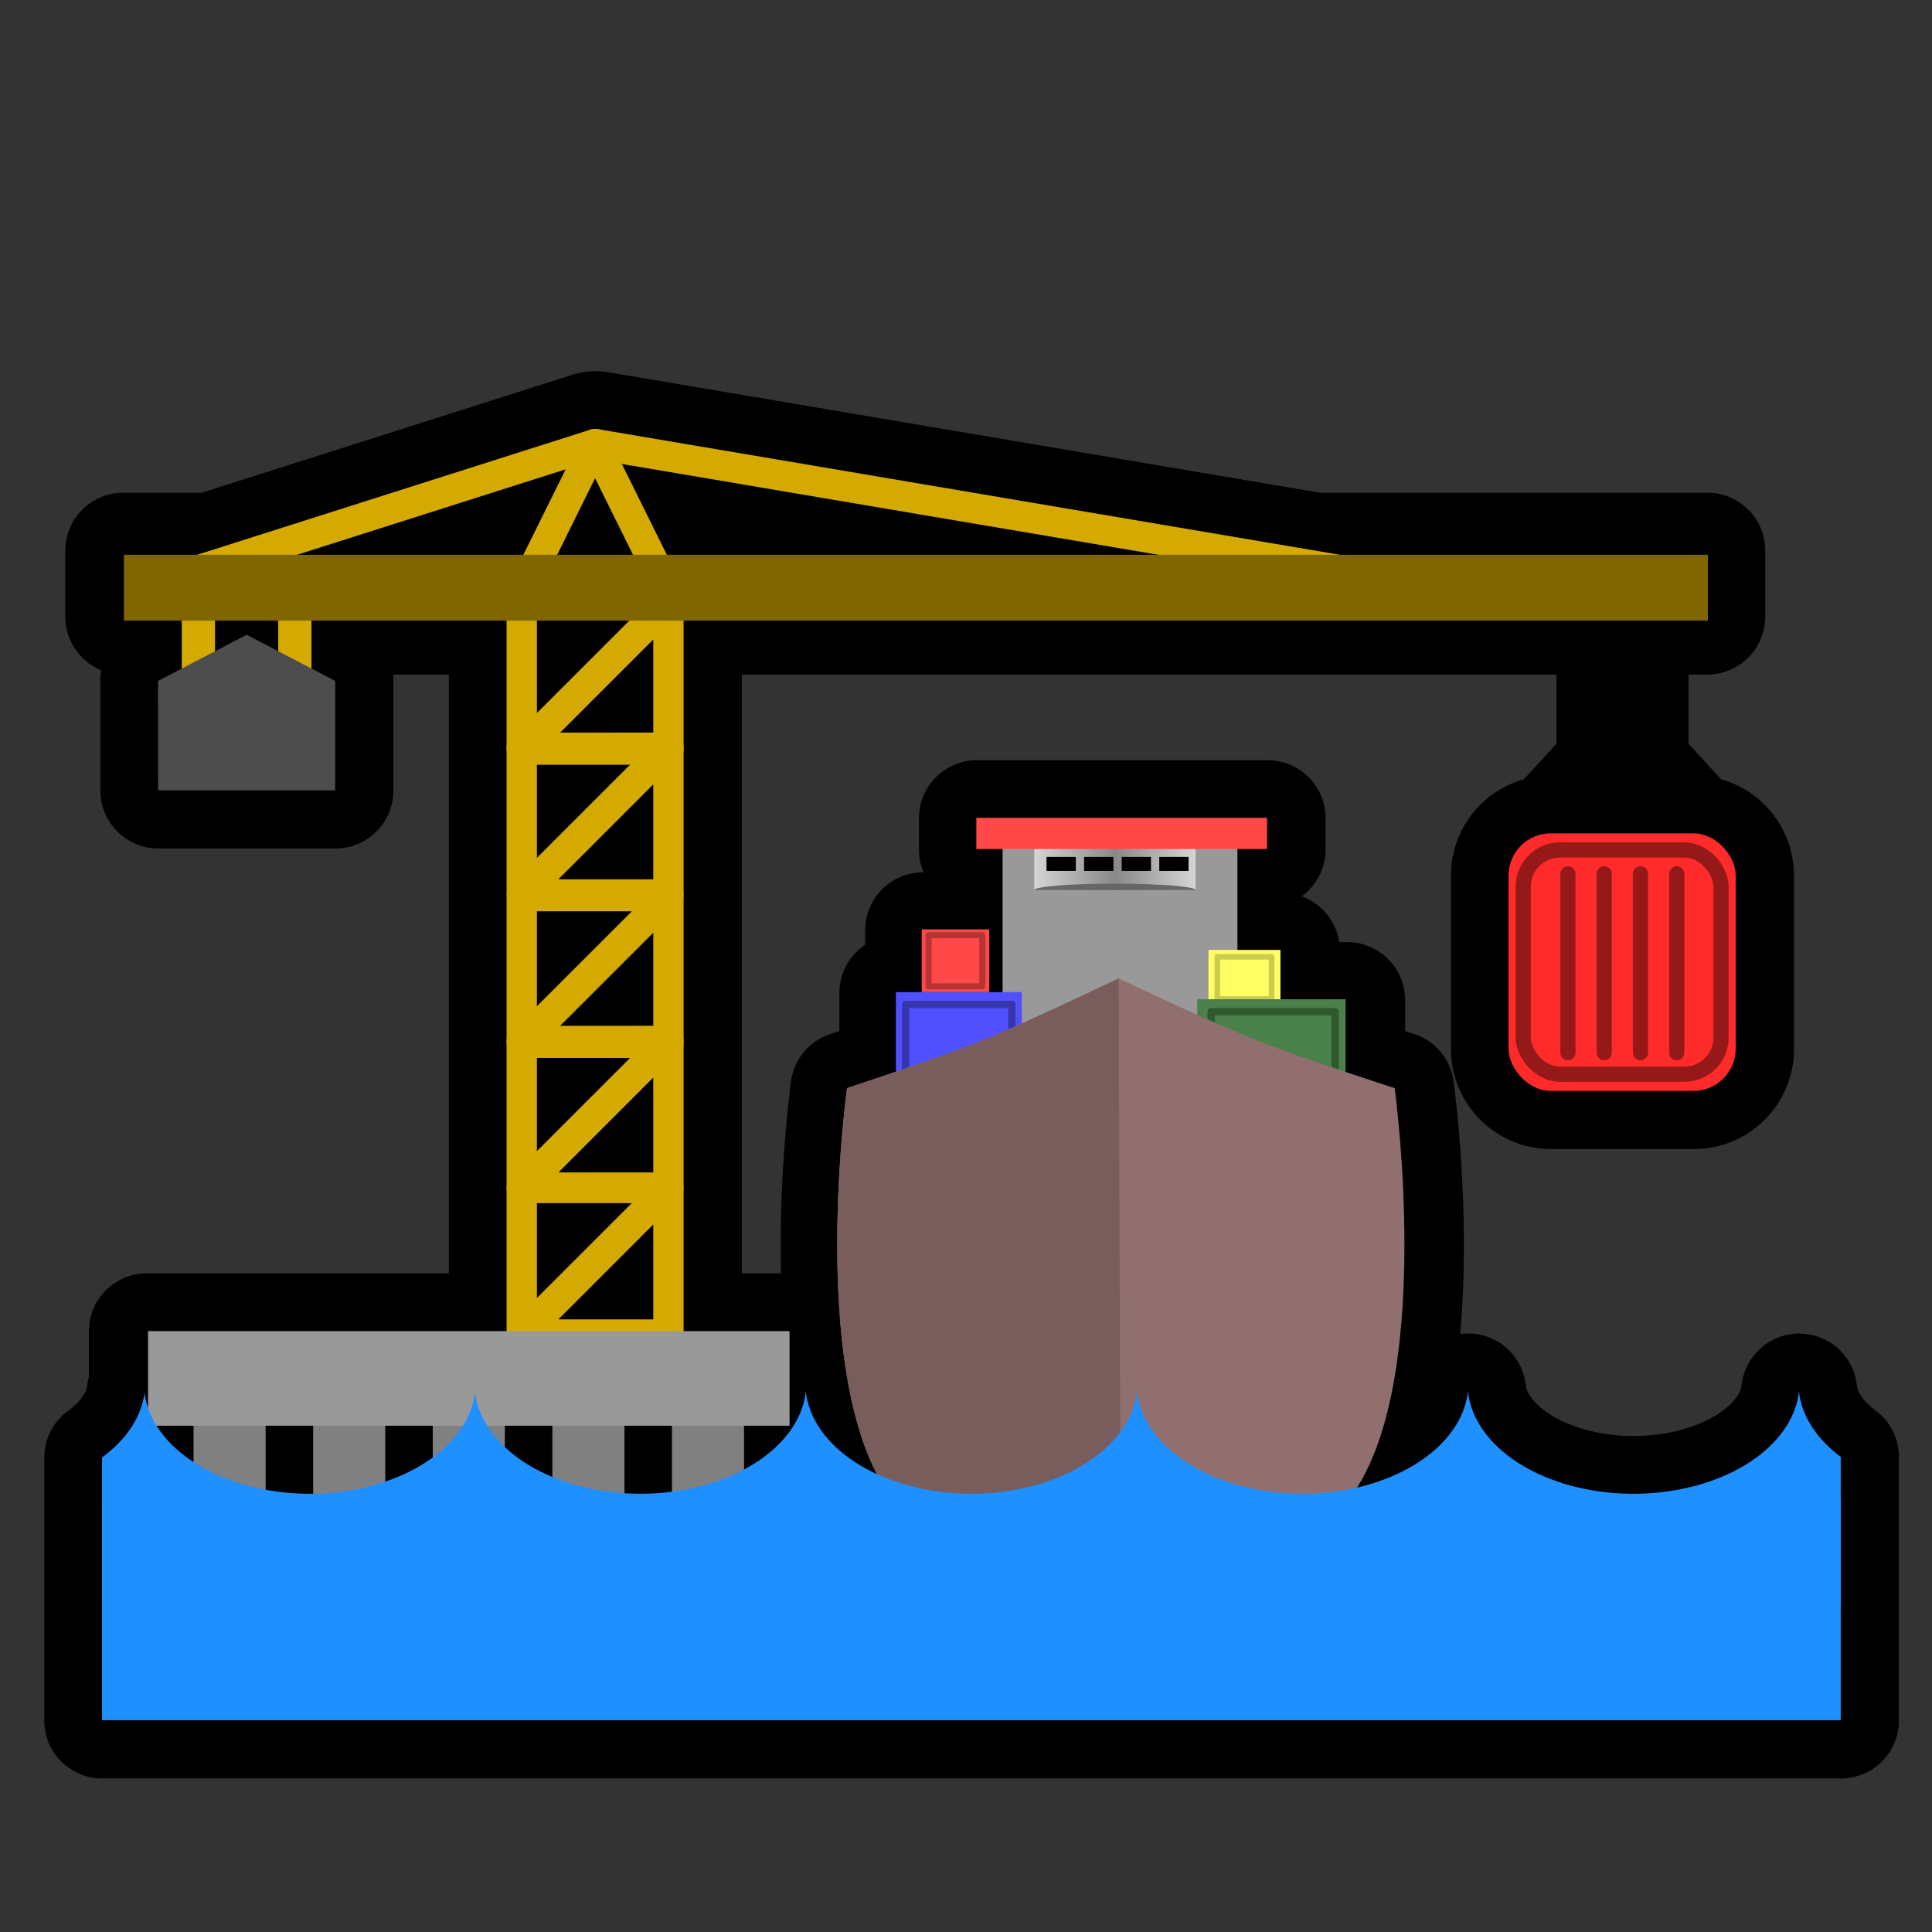 <?xml version="1.0" encoding="UTF-8" standalone="no"?>
<!-- Created with Inkscape (http://www.inkscape.org/) -->

<svg
   width="100mm"
   height="100mm"
   viewBox="0 0 100 100"
   version="1.1"
   id="svg5"
   inkscape:version="1.2 (dc2aedaf03, 2022-05-15)"
   sodipodi:docname="Port.svg"
   xml:space="preserve"
   xmlns:inkscape="http://www.inkscape.org/namespaces/inkscape"
   xmlns:sodipodi="http://sodipodi.sourceforge.net/DTD/sodipodi-0.dtd"
   xmlns:xlink="http://www.w3.org/1999/xlink"
   xmlns="http://www.w3.org/2000/svg"
   xmlns:svg="http://www.w3.org/2000/svg"><rect x="0" y="0" width="100" height="100" fill="#333333" stroke="none"/><sodipodi:namedview
     id="namedview7"
     pagecolor="#ffffff"
     bordercolor="#666666"
     borderopacity="1.0"
     inkscape:showpageshadow="2"
     inkscape:pageopacity="0.0"
     inkscape:pagecheckerboard="0"
     inkscape:deskcolor="#d1d1d1"
     inkscape:document-units="mm"
     showgrid="false"
     inkscape:zoom="0.70710678"
     inkscape:cx="294.15642"
     inkscape:cy="373.35238"
     inkscape:window-width="1920"
     inkscape:window-height="1017"
     inkscape:window-x="-8"
     inkscape:window-y="-8"
     inkscape:window-maximized="1"
     inkscape:current-layer="g12868" /><defs
     id="defs2"><linearGradient
       inkscape:collect="always"
       id="linearGradient7919"><stop
         style="stop-color:#898989;stop-opacity:1;"
         offset="0"
         id="stop7915" /><stop
         style="stop-color:#d5d5d5;stop-opacity:1;"
         offset="1"
         id="stop7917" /></linearGradient><linearGradient
       inkscape:collect="always"
       xlink:href="#linearGradient7919"
       id="linearGradient7921"
       x1="214.461"
       y1="119.119"
       x2="217.229"
       y2="119.119"
       gradientUnits="userSpaceOnUse"
       spreadMethod="reflect"
       gradientTransform="translate(4.057,3.954)" /></defs><g
     inkscape:groupmode="layer"
     id="layer2"
     inkscape:label="shadow"
     transform="translate(-29.941,-57.129)"><path
       id="rect550-7"
       style="color:#000000;fill:#000000;stroke:#000000;stroke-width:6;stroke-linecap:square;stroke-linejoin:round;stroke-miterlimit:0;stroke-dasharray:none"
       d="m 60.757,79.337 a 0.785,0.785 0 0 0 -0.038,0.003 0.785,0.785 0 0 0 -0.038,0.003 0.785,0.785 0 0 0 -0.146,0.027 0.785,0.785 0 0 0 -0.017,0.003 L 40.848,85.633 h -4.529 v 3.411 h 3.044 v 2.697 l -1.227,0.64 v 5.665 h 9.166 V 92.38 L 46.075,91.741 v -2.697 h 10.1 v 6.894 7.498 a 0.785,0.785 0 0 0 0.004,0.039 0.785,0.785 0 0 0 -0.004,0.047 v 7.592 7.498 a 0.785,0.785 0 0 0 5.1e-4,0.005 0.785,0.785 0 0 0 -5.1e-4,0.006 v 7.415 H 37.539 v 3.641 a 8.59,5.711 0 0 1 -0.109,-0.45 8.59,5.711 0 0 1 -2.198,3.35 v 7.654 5.946 h 89.999 v -5.946 h 5.2e-4 v -7.687 a 8.59,5.711 0 0 1 -2.163,-3.392 8.59,5.711 0 0 1 -8.567,5.303 8.59,5.711 0 0 1 -8.567,-5.306 8.59,5.711 0 0 1 -5.623,4.946 c 3.877,-6.304 1.893,-20.599 1.893,-20.599 0,0 -1.128,-0.365 -2.533,-0.837 v -3.766 h -3.377 v -2.552 h -2.273 v -5.25 h 1.531 v -1.614 h -15.047 v 1.614 h 1.36 v 7.434 h -0.646 v -3.247 h -3.496 v 3.247 h -1.337 v 4.12 c -0.677,0.232 -1.306,0.444 -1.753,0.594 -0.481,0.161 -0.777,0.258 -0.777,0.258 0,0 -0.038,0.271 -0.092,0.755 v 5.1e-4 c -0.052,0.459 -0.119,1.116 -0.184,1.909 -0.021,0.253 -0.041,0.509 -0.061,0.79 -0.066,0.925 -0.123,1.99 -0.151,3.138 v 5.1e-4 c -0.028,1.147 -0.027,2.376 0.023,3.629 7e-5,0.002 -7e-5,0.003 0,0.005 0.14,3.47 0.659,7.122 1.993,9.719 a 8.59,5.711 0 0 1 -3.718,-4.29 8.59,5.711 0 0 1 -3.292,4.091 v -2.31 h 2.354 v -4.897 h -5.389 v -7.414 a 0.785,0.785 0 0 0 0,-0.011 v -5.2e-4 a 0.785,0.785 0 0 0 0,-0.012 v -7.58 a 0.785,0.785 0 0 0 0,-0.024 v -7.474 a 0.785,0.785 0 0 0 -0.002,-0.061 0.785,0.785 0 0 0 0.002,-0.025 v -7.593 a 0.785,0.785 0 0 0 0,-0.024 V 89.044 H 113.501 v 7.749 l -3.186,3.478 h -0.09 c -1.21,0 -2.183,0.974 -2.183,2.184 v 8.964 c 0,1.21 0.974,2.184 2.183,2.184 h 7.391 c 1.21,0 2.183,-0.974 2.183,-2.184 v -8.964 c 0,-1.21 -0.974,-2.184 -2.183,-2.184 h -0.09 l -3.186,-3.48 v -7.748 h 3.971 v -3.411 H 98.002 L 60.888,79.348 a 0.785,0.785 0 0 0 -5.2e-4,0 0.785,0.785 0 0 0 -0.13,-0.011 z m -19.675,9.707 h 3.274 v 1.801 l -1.637,-0.853 -1.637,0.853 z m 16.663,0.086 h 4.914 l -4.914,4.915 z m 6.023,1.111 v 4.816 l -4.818,0.002 z m -6.023,6.482 h 4.82 l -4.82,4.82 z m 56.176,0.853 2.469,2.696 h -4.939 z m -50.153,0.163 v 4.913 h -4.913 z m -6.023,6.568 h 4.914 l -4.914,4.915 z m 6.023,1.111 v 4.816 l -4.818,0.002 z m -6.023,6.482 h 4.82 l -4.82,4.82 z m 6.023,1.015 v 4.913 h -4.913 z m -6.023,6.494 h 4.914 l -4.914,4.914 z m 6.023,1.11 v 4.913 h -4.913 z m -25.704,10.417 h 1.83 v 1.815 a 8.59,5.711 0 0 1 -1.83,-1.815 z m 5.559,0 h 2.458 v 3.518 a 8.59,5.711 0 0 1 -0.095,0.005 8.59,5.711 0 0 1 -2.363,-0.228 z m 6.188,0 h 2.458 v 1.681 a 8.59,5.711 0 0 1 -2.458,1.236 z m 6.187,0 h 2.458 v 2.605 a 8.59,5.711 0 0 1 -2.458,-1.611 z m 6.188,0 h 2.458 v 3.417 a 8.59,5.711 0 0 1 -1.546,0.105 8.59,5.711 0 0 1 -0.912,-0.045 z" /></g><g
     inkscape:label="real"
     inkscape:groupmode="layer"
     id="layer1"
     transform="translate(-29.941,-57.129)"><g
       id="g8917"
       inkscape:label="port"
       transform="matrix(1.171,0,0,1.171,-124.198,-49.594)"><g
         id="g7982"
         inkscape:label="dock"
         transform="matrix(0.9,0,0,0.9,-11.685,29.954)"><g
           id="g7952"
           inkscape:label="crane"
           transform="matrix(1.489,0,0,1.489,-80.823,-65.659)"><g
             id="g12875"><path
               id="rect550"
               style="color:#000000;fill:#d4aa00;stroke-linecap:square;stroke-linejoin:round;stroke-miterlimit:0;-inkscape-stroke:none"
               d="m 178.433,128.433 a 0.5,0.5 0 0 0 -0.5,0.5 v 4.838 a 0.5,0.5 0 0 0 0.004,0.038 0.5,0.5 0 0 0 0.003,0.032 0.5,0.5 0 0 0 0.011,0.051 0.5,0.5 0 0 0 0.01,0.039 0.5,0.5 0 0 0 0.018,0.042 0.5,0.5 0 0 0 0.018,0.039 0.5,0.5 0 0 0 0.025,0.039 0.5,0.5 0 0 0 0.024,0.035 0.5,0.5 0 0 0 0.033,0.035 0.5,0.5 0 0 0 0.029,0.029 0.5,0.5 0 0 0 0.038,0.028 0.5,0.5 0 0 0 0.034,0.023 0.5,0.5 0 0 0 0.059,0.029 0.5,0.5 0 0 0 0.019,0.009 0.5,0.5 0 0 0 0.085,0.024 0.5,0.5 0 0 0 0.09,0.008 h 4.838 a 0.5,0.5 0 0 0 0.5,-0.5 v -4.838 a 0.5,0.5 0 0 0 -0.007,-0.084 0.5,0.5 0 0 0 -5.2e-4,-0.003 0.5,0.5 0 0 0 -0.021,-0.078 0.5,0.5 0 0 0 -0.033,-0.073 0.5,0.5 0 0 0 -0.002,-0.003 0.5,0.5 0 0 0 0,-5.2e-4 0.5,0.5 0 0 0 -0.038,-0.056 0.5,0.5 0 0 0 -0.011,-0.015 0.5,0.5 0 0 0 -0.046,-0.049 0.5,0.5 0 0 0 -0.01,-0.01 0.5,0.5 0 0 0 -0.002,-0.002 0.5,0.5 0 0 0 -0.05,-0.038 0.5,0.5 0 0 0 -0.02,-0.014 0.5,0.5 0 0 0 -0.056,-0.029 0.5,0.5 0 0 0 -0.013,-0.007 0.5,0.5 0 0 0 -0.004,-0.002 0.5,0.5 0 0 0 -0.059,-0.019 0.5,0.5 0 0 0 -0.023,-0.006 0.5,0.5 0 0 0 -0.059,-0.008 0.5,0.5 0 0 0 -0.025,-0.003 0.5,0.5 0 0 0 -0.02,-0.002 z m 0.5,1 h 3.132 l -3.132,3.132 z m 3.838,0.707 v 3.131 h -3.131 z" /><path
               id="rect550-3"
               style="color:#000000;fill:#d4aa00;stroke-linecap:square;stroke-linejoin:round;stroke-miterlimit:0;-inkscape-stroke:none"
               d="m 178.433,123.588 a 0.5,0.5 0 0 0 -0.5,0.5 v 4.838 a 0.5,0.5 0 0 0 0.004,0.038 0.5,0.5 0 0 0 0.003,0.032 0.5,0.5 0 0 0 0.011,0.051 0.5,0.5 0 0 0 0.01,0.039 0.5,0.5 0 0 0 0.018,0.042 0.5,0.5 0 0 0 0.018,0.039 0.5,0.5 0 0 0 0.025,0.039 0.5,0.5 0 0 0 0.024,0.035 0.5,0.5 0 0 0 0.033,0.035 0.5,0.5 0 0 0 0.029,0.029 0.5,0.5 0 0 0 0.038,0.028 0.5,0.5 0 0 0 0.034,0.023 0.5,0.5 0 0 0 0.059,0.029 0.5,0.5 0 0 0 0.019,0.009 0.5,0.5 0 0 0 0.085,0.024 0.5,0.5 0 0 0 0.09,0.008 h 4.838 a 0.5,0.5 0 0 0 0.5,-0.5 v -4.838 a 0.5,0.5 0 0 0 -0.007,-0.084 0.5,0.5 0 0 0 -5.2e-4,-0.003 0.5,0.5 0 0 0 -0.021,-0.078 0.5,0.5 0 0 0 -0.033,-0.073 0.5,0.5 0 0 0 -0.002,-0.003 0.5,0.5 0 0 0 0,-5.2e-4 0.5,0.5 0 0 0 -0.038,-0.056 0.5,0.5 0 0 0 -0.011,-0.015 0.5,0.5 0 0 0 -0.046,-0.049 0.5,0.5 0 0 0 -0.01,-0.01 0.5,0.5 0 0 0 -0.002,-0.002 0.5,0.5 0 0 0 -0.05,-0.038 0.5,0.5 0 0 0 -0.02,-0.014 0.5,0.5 0 0 0 -0.056,-0.029 0.5,0.5 0 0 0 -0.013,-0.007 0.5,0.5 0 0 0 -0.004,-0.002 0.5,0.5 0 0 0 -0.059,-0.019 0.5,0.5 0 0 0 -0.023,-0.006 0.5,0.5 0 0 0 -0.059,-0.008 0.5,0.5 0 0 0 -0.025,-0.003 0.5,0.5 0 0 0 -0.02,-0.002 z m 0.5,1 h 3.132 l -3.132,3.132 z m 3.838,0.707 v 3.131 h -3.131 z" /><path
               id="rect550-34"
               style="color:#000000;fill:#d4aa00;stroke-linecap:square;stroke-linejoin:round;stroke-miterlimit:0;-inkscape-stroke:none"
               d="m 178.433,118.81 a 0.5,0.5 0 0 0 -0.5,0.5 v 4.838 a 0.5,0.5 0 0 0 0.004,0.038 0.5,0.5 0 0 0 0.003,0.032 0.5,0.5 0 0 0 0.011,0.051 0.5,0.5 0 0 0 0.01,0.039 0.5,0.5 0 0 0 0.018,0.042 0.5,0.5 0 0 0 0.018,0.039 0.5,0.5 0 0 0 0.025,0.039 0.5,0.5 0 0 0 0.024,0.035 0.5,0.5 0 0 0 0.033,0.035 0.5,0.5 0 0 0 0.029,0.029 0.5,0.5 0 0 0 0.038,0.028 0.5,0.5 0 0 0 0.034,0.023 0.5,0.5 0 0 0 0.059,0.029 0.5,0.5 0 0 0 0.019,0.009 0.5,0.5 0 0 0 0.085,0.024 0.5,0.5 0 0 0 0.09,0.008 h 4.838 a 0.5,0.5 0 0 0 0.5,-0.5 V 119.31 a 0.5,0.5 0 0 0 -0.007,-0.084 0.5,0.5 0 0 0 -5.2e-4,-0.003 0.5,0.5 0 0 0 -0.021,-0.078 0.5,0.5 0 0 0 -0.033,-0.073 0.5,0.5 0 0 0 -0.002,-0.003 0.5,0.5 0 0 0 0,-5.2e-4 0.5,0.5 0 0 0 -0.038,-0.056 0.5,0.5 0 0 0 -0.011,-0.015 0.5,0.5 0 0 0 -0.046,-0.049 0.5,0.5 0 0 0 -0.01,-0.01 0.5,0.5 0 0 0 -0.002,-0.002 0.5,0.5 0 0 0 -0.05,-0.038 0.5,0.5 0 0 0 -0.02,-0.014 0.5,0.5 0 0 0 -0.056,-0.029 0.5,0.5 0 0 0 -0.013,-0.007 0.5,0.5 0 0 0 -0.004,-0.002 0.5,0.5 0 0 0 -0.059,-0.019 0.5,0.5 0 0 0 -0.023,-0.006 0.5,0.5 0 0 0 -0.059,-0.008 0.5,0.5 0 0 0 -0.025,-0.003 0.5,0.5 0 0 0 -0.02,-0.002 z m 0.5,1 h 3.132 l -3.132,3.132 z m 3.838,0.707 v 3.131 h -3.131 z" /><path
               id="rect550-3-0"
               style="color:#000000;fill:#d4aa00;stroke-linecap:square;stroke-linejoin:round;stroke-miterlimit:0;-inkscape-stroke:none"
               d="m 178.433,113.917 a 0.5,0.5 0 0 0 -0.5,0.5 v 4.838 a 0.5,0.5 0 0 0 0.004,0.038 0.5,0.5 0 0 0 0.003,0.032 0.5,0.5 0 0 0 0.011,0.051 0.5,0.5 0 0 0 0.01,0.039 0.5,0.5 0 0 0 0.018,0.042 0.5,0.5 0 0 0 0.018,0.039 0.5,0.5 0 0 0 0.025,0.039 0.5,0.5 0 0 0 0.024,0.035 0.5,0.5 0 0 0 0.033,0.035 0.5,0.5 0 0 0 0.029,0.029 0.5,0.5 0 0 0 0.038,0.028 0.5,0.5 0 0 0 0.034,0.023 0.5,0.5 0 0 0 0.059,0.029 0.5,0.5 0 0 0 0.019,0.009 0.5,0.5 0 0 0 0.085,0.024 0.5,0.5 0 0 0 0.09,0.008 h 4.838 a 0.5,0.5 0 0 0 0.5,-0.5 v -4.838 a 0.5,0.5 0 0 0 -0.007,-0.084 0.5,0.5 0 0 0 -5.2e-4,-0.003 0.5,0.5 0 0 0 -0.021,-0.078 0.5,0.5 0 0 0 -0.033,-0.073 0.5,0.5 0 0 0 -0.002,-0.003 0.5,0.5 0 0 0 0,-5.2e-4 0.5,0.5 0 0 0 -0.038,-0.056 0.5,0.5 0 0 0 -0.011,-0.015 0.5,0.5 0 0 0 -0.046,-0.049 0.5,0.5 0 0 0 -0.01,-0.01 0.5,0.5 0 0 0 -0.002,-0.002 0.5,0.5 0 0 0 -0.05,-0.038 0.5,0.5 0 0 0 -0.02,-0.014 0.5,0.5 0 0 0 -0.056,-0.029 0.5,0.5 0 0 0 -0.013,-0.007 0.5,0.5 0 0 0 -0.004,-0.002 0.5,0.5 0 0 0 -0.059,-0.019 0.5,0.5 0 0 0 -0.023,-0.006 0.5,0.5 0 0 0 -0.059,-0.008 0.5,0.5 0 0 0 -0.025,-0.003 0.5,0.5 0 0 0 -0.02,-0.002 z m 0.5,1 h 3.132 l -3.132,3.132 z m 3.838,0.707 v 3.131 h -3.131 z" /><path
               id="rect550-34-1"
               style="color:#000000;fill:#d4aa00;stroke-linecap:square;stroke-linejoin:round;stroke-miterlimit:0;-inkscape-stroke:none"
               d="m 178.433,109.139 a 0.5,0.5 0 0 0 -0.5,0.5 v 4.838 a 0.5,0.5 0 0 0 0.004,0.038 0.5,0.5 0 0 0 0.003,0.032 0.5,0.5 0 0 0 0.011,0.051 0.5,0.5 0 0 0 0.01,0.039 0.5,0.5 0 0 0 0.018,0.042 0.5,0.5 0 0 0 0.018,0.039 0.5,0.5 0 0 0 0.025,0.039 0.5,0.5 0 0 0 0.024,0.035 0.5,0.5 0 0 0 0.033,0.035 0.5,0.5 0 0 0 0.029,0.029 0.5,0.5 0 0 0 0.038,0.028 0.5,0.5 0 0 0 0.034,0.023 0.5,0.5 0 0 0 0.059,0.029 0.5,0.5 0 0 0 0.019,0.009 0.5,0.5 0 0 0 0.085,0.024 0.5,0.5 0 0 0 0.09,0.008 h 4.838 a 0.5,0.5 0 0 0 0.5,-0.5 v -4.838 a 0.5,0.5 0 0 0 -0.007,-0.084 0.5,0.5 0 0 0 -5.2e-4,-0.003 0.5,0.5 0 0 0 -0.021,-0.078 0.5,0.5 0 0 0 -0.033,-0.073 0.5,0.5 0 0 0 -0.002,-0.003 0.5,0.5 0 0 0 0,-5.2e-4 0.5,0.5 0 0 0 -0.038,-0.056 0.5,0.5 0 0 0 -0.011,-0.015 0.5,0.5 0 0 0 -0.046,-0.049 0.5,0.5 0 0 0 -0.01,-0.01 0.5,0.5 0 0 0 -0.002,-0.002 0.5,0.5 0 0 0 -0.05,-0.038 0.5,0.5 0 0 0 -0.02,-0.014 0.5,0.5 0 0 0 -0.056,-0.029 0.5,0.5 0 0 0 -0.013,-0.007 0.5,0.5 0 0 0 -0.004,-0.002 0.5,0.5 0 0 0 -0.059,-0.019 0.5,0.5 0 0 0 -0.023,-0.006 0.5,0.5 0 0 0 -0.059,-0.008 0.5,0.5 0 0 0 -0.025,-0.003 0.5,0.5 0 0 0 -0.02,-0.002 z m 0.5,1 h 3.132 l -3.132,3.132 z m 3.838,0.707 v 3.131 h -3.131 z" /></g><g
             id="g2025"
             inkscape:label="counterweight"><path
               id="rect1999"
               style="fill:#d4aa00;fill-opacity:1;stroke:#d4aa00;stroke-width:0;stroke-linecap:square;stroke-linejoin:round;stroke-miterlimit:0;stroke-dasharray:none;stroke-opacity:1;stop-color:#000000"
               d="m 167.22,109.357 v 2.7 h 1.095 v -2.7 z m 3.181,0 v 2.7 h 1.096 v -2.7 z" /><path
               id="rect2079"
               style="fill:#4d4d4d;stroke:#d4aa00;stroke-width:0;stroke-linecap:square;stroke-linejoin:round;stroke-miterlimit:0;stop-color:#000000"
               d="m 166.438,112.211 2.921,-1.522 2.921,1.522 v 3.61 h -5.841 z"
               sodipodi:nodetypes="cccccc" /></g><g
             id="g8937"
             transform="translate(8.092)"><g
               id="g2465"><path
                 style="fill:none;stroke:#000000;stroke-width:0.533;stroke-linecap:butt;stroke-linejoin:miter;stroke-dasharray:none;stroke-opacity:1"
                 d="m 206.635,108.998 v 6.128"
                 id="path2417" /><path
                 style="fill:none;stroke:#000000;stroke-width:0.533;stroke-linecap:butt;stroke-linejoin:miter;stroke-dasharray:none;stroke-opacity:1"
                 d="m 203.441,118.614 3.195,-3.488 3.195,3.488"
                 id="path2443" /></g><g
               id="g8925"><rect
                 style="fill:#ff2a2a;fill-opacity:1;stroke:#d4aa00;stroke-width:0;stroke-linecap:round;stroke-linejoin:round;stroke-miterlimit:0;stroke-dasharray:none;stroke-opacity:1;stop-color:#000000"
                 id="rect2686"
                 width="7.492"
                 height="8.495"
                 x="202.889"
                 y="117.239"
                 rx="1.391"
                 ry="1.391" /><rect
                 style="fill:none;fill-opacity:1;stroke:#961919;stroke-width:0.5;stroke-linecap:round;stroke-linejoin:round;stroke-miterlimit:0;stroke-dasharray:none;stroke-opacity:1;stop-color:#000000"
                 id="rect2686-0"
                 width="6.525"
                 height="7.398"
                 x="203.373"
                 y="117.787"
                 rx="1.212"
                 ry="1.212" /><path
                 style="fill:none;stroke:#961919;stroke-width:0.5;stroke-linecap:round;stroke-linejoin:round;stroke-dasharray:none;stroke-opacity:1"
                 d="m 204.848,118.574 v 5.901"
                 id="path3142" /><path
                 style="fill:none;stroke:#961919;stroke-width:0.5;stroke-linecap:round;stroke-linejoin:round;stroke-dasharray:none;stroke-opacity:1"
                 d="m 206.045,118.574 v 5.901"
                 id="path3142-1" /><path
                 style="fill:none;stroke:#961919;stroke-width:0.5;stroke-linecap:round;stroke-linejoin:round;stroke-dasharray:none;stroke-opacity:1"
                 d="m 207.241,118.574 v 5.901"
                 id="path3142-11" /><path
                 style="fill:none;stroke:#961919;stroke-width:0.5;stroke-linecap:round;stroke-linejoin:round;stroke-dasharray:none;stroke-opacity:1"
                 d="m 208.438,118.574 v 5.901"
                 id="path3142-0" /></g></g><g
             id="g12868"><path
               style="fill:#000000;fill-opacity:0;stroke:#d4aa00;stroke-width:1;stroke-linecap:round;stroke-linejoin:round;stroke-dasharray:none;stroke-opacity:1"
               d="m 166.399,108.998 14.453,-4.599 27.16,4.599"
               id="path2137"
               sodipodi:nodetypes="ccc" /><path
               style="fill:none;stroke:#d4aa00;stroke-width:1;stroke-linecap:round;stroke-linejoin:round;stroke-dasharray:none;stroke-opacity:1"
               d="m 178.506,109.138 2.346,-4.739 2.277,4.599"
               id="path2277"
               sodipodi:nodetypes="ccc" /><rect
               style="fill:#806600;fill-opacity:1;stroke:#d4aa00;stroke-width:0;stroke-linecap:square;stroke-linejoin:round;stroke-miterlimit:0;stroke-dasharray:none;stroke-opacity:1;stop-color:#000000"
               id="rect1807"
               width="52.245"
               height="2.173"
               x="165.31"
               y="108.051" /></g></g><g
           id="g7956"
           inkscape:label="dock"
           transform="matrix(0.717,0,0,1,47.173,0)"><path
             id="rect3493"
             style="fill:#808080;fill-opacity:1;stroke:none;stroke-width:0.582;stroke-linecap:round;stroke-linejoin:round;stroke-miterlimit:0;stroke-dasharray:none;stroke-opacity:1;stop-color:#000000"
             d="m 169.556,136.066 v 5.719 h 4.938 v -5.719 z m 8.193,0 v 5.719 h 4.938 v -5.719 z m 8.192,0 v 5.719 h 4.938 v -5.719 z m 8.193,0 v 5.719 h 4.938 v -5.719 z m 8.192,0 v 5.719 h 4.938 v -5.719 z" /><rect
             style="fill:#999999;fill-opacity:1;stroke:none;stroke-width:0.5;stroke-linecap:round;stroke-linejoin:round;stroke-miterlimit:0;stroke-dasharray:none;stroke-opacity:1;stop-color:#000000"
             id="rect3387"
             width="43.943"
             height="4.646"
             x="166.438"
             y="133.357" /></g></g><g
         id="g7999"
         inkscape:label="ship"
         transform="matrix(1.634,0,0,1.634,-176.267,-71.567)"><g
           id="g7926"
           inkscape:label="bridge"
           transform="matrix(0.788,0,0,0.788,46.399,26.046)"><rect
             style="fill:#999999;fill-opacity:1;stroke:none;stroke-width:0.301;stroke-linecap:round;stroke-linejoin:round;stroke-miterlimit:0;stroke-dasharray:none;stroke-opacity:1;stop-color:#000000"
             id="rect5665"
             width="8.062"
             height="7.435"
             x="214.662"
             y="122.324" /><path
             id="rect7654"
             style="fill:url(#linearGradient7921);fill-opacity:1;stroke:#2e5a2e;stroke-width:0;stroke-linecap:round;stroke-linejoin:round;stroke-miterlimit:0;stroke-dasharray:none;stroke-opacity:1;stop-color:#000000"
             d="m 218.518,122.059 c -1.529,0 -2.768,0.098 -2.768,0.22 v 1.589 h 5.536 v -1.589 c -2e-5,-0.122 -1.24,-0.22 -2.768,-0.22 z" /><rect
             style="fill:#ff4848;fill-opacity:1;stroke:#2e5a2e;stroke-width:0;stroke-linecap:round;stroke-linejoin:round;stroke-miterlimit:0;stroke-dasharray:none;stroke-opacity:1;stop-color:#000000"
             id="rect8642"
             width="9.979"
             height="1.071"
             x="213.761"
             y="121.385" /><rect
             style="fill:#000000;fill-opacity:1;stroke:#2e5a2e;stroke-width:0;stroke-linecap:round;stroke-linejoin:round;stroke-miterlimit:0;stroke-dasharray:none;stroke-opacity:1;stop-color:#000000"
             id="rect7474"
             width="1.006"
             height="0.48"
             x="216.17"
             y="122.728" /><rect
             style="fill:#000000;fill-opacity:1;stroke:#2e5a2e;stroke-width:0;stroke-linecap:round;stroke-linejoin:round;stroke-miterlimit:0;stroke-dasharray:none;stroke-opacity:1;stop-color:#000000"
             id="rect7474-4"
             width="1.006"
             height="0.48"
             x="217.46"
             y="122.728" /><rect
             style="fill:#000000;fill-opacity:1;stroke:#2e5a2e;stroke-width:0;stroke-linecap:round;stroke-linejoin:round;stroke-miterlimit:0;stroke-dasharray:none;stroke-opacity:1;stop-color:#000000"
             id="rect7474-48"
             width="1.006"
             height="0.48"
             x="218.75"
             y="122.728" /><rect
             style="fill:#000000;fill-opacity:1;stroke:#2e5a2e;stroke-width:0;stroke-linecap:round;stroke-linejoin:round;stroke-miterlimit:0;stroke-dasharray:none;stroke-opacity:1;stop-color:#000000"
             id="rect7474-6"
             width="1.006"
             height="0.48"
             x="220.04"
             y="122.728" /><path
             id="path8177"
             style="fill:#666666;stroke:#2e5a2e;stroke-width:0;stroke-linecap:round;stroke-linejoin:round;stroke-miterlimit:0;stop-color:#000000"
             d="m 215.75,123.867 c 2e-5,-0.122 1.239,-0.221 2.768,-0.221 1.529,0 2.768,0.099 2.768,0.221 z"
             sodipodi:nodetypes="cscc" /></g><g
           id="g7416"
           inkscape:label="crates"><rect
             style="fill:#5050ff;fill-opacity:1;stroke:none;stroke-width:0.261;stroke-linecap:round;stroke-linejoin:round;stroke-miterlimit:0;stroke-dasharray:none;stroke-opacity:1;stop-color:#000000"
             id="rect5719"
             width="3.409"
             height="3.166"
             x="212.666"
             y="126.412" /><rect
             style="fill:#ff4848;fill-opacity:1;stroke:none;stroke-width:0.14;stroke-linecap:round;stroke-linejoin:round;stroke-miterlimit:0;stroke-dasharray:none;stroke-opacity:1;stop-color:#000000"
             id="rect5719-9"
             width="1.827"
             height="1.697"
             x="213.365"
             y="124.715" /><rect
             style="fill:none;fill-opacity:1;stroke:#3636ac;stroke-width:0.2;stroke-linecap:round;stroke-linejoin:round;stroke-miterlimit:0;stroke-dasharray:none;stroke-opacity:1;stop-color:#000000"
             id="rect6126-4-8"
             width="2.872"
             height="2.094"
             x="212.931"
             y="126.748" /><rect
             style="fill:#ffff63;fill-opacity:1;stroke:none;stroke-width:0.5;stroke-linecap:round;stroke-linejoin:round;stroke-miterlimit:0;stroke-dasharray:none;stroke-opacity:1;stop-color:#000000"
             id="rect6126"
             width="1.947"
             height="1.514"
             x="221.122"
             y="125.271" /><rect
             style="fill:none;fill-opacity:1;stroke:#cbcb4f;stroke-width:0.151;stroke-linecap:round;stroke-linejoin:round;stroke-miterlimit:0;stroke-dasharray:none;stroke-opacity:1;stop-color:#000000"
             id="rect6126-4"
             width="1.468"
             height="1.142"
             x="221.362"
             y="125.457" /><rect
             style="fill:none;fill-opacity:1;stroke:#b83434;stroke-width:0.165;stroke-linecap:round;stroke-linejoin:round;stroke-miterlimit:0;stroke-dasharray:none;stroke-opacity:1;stop-color:#000000"
             id="rect6126-4-9"
             width="1.454"
             height="1.383"
             x="213.551"
             y="124.872" /><rect
             style="fill:#4a804a;fill-opacity:1;stroke:none;stroke-width:0.5;stroke-linecap:round;stroke-linejoin:round;stroke-miterlimit:0;stroke-dasharray:none;stroke-opacity:1;stop-color:#000000"
             id="rect5864"
             width="4.015"
             height="2.16"
             x="220.818"
             y="126.605" /><rect
             style="fill:none;fill-opacity:1;stroke:#2e5a2e;stroke-width:0.2;stroke-linecap:round;stroke-linejoin:round;stroke-miterlimit:0;stroke-dasharray:none;stroke-opacity:1;stop-color:#000000"
             id="rect6126-4-4"
             width="3.349"
             height="2.173"
             x="221.197"
             y="126.942" /></g><g
           id="g5559"
           inkscape:label="hull"><path
             id="rect5409"
             style="fill:#916f6f;stroke-width:0.351;stroke-linecap:round;stroke-linejoin:round;stroke-miterlimit:0;stop-color:#000000"
             d="m 211.344,129.01 c 0,0 2.479,-0.815 3.688,-1.302 1.244,-0.501 3.662,-1.666 3.662,-1.666 0,0 2.439,1.162 3.693,1.66 1.236,0.491 3.771,1.308 3.771,1.308 0,0 1.258,9.066 -1.706,11.627 -2.876,2.484 -8.525,2.484 -11.401,0 -2.964,-2.561 -1.706,-11.627 -1.706,-11.627 z"
             sodipodi:nodetypes="cacacaac" /><path
             id="rect5409-2"
             style="fill:#795d5d;fill-opacity:1;stroke-width:0.351;stroke-linecap:round;stroke-linejoin:round;stroke-miterlimit:0;stop-color:#000000"
             d="m 215.032,127.708 c -1.209,0.487 -3.688,1.302 -3.688,1.302 0,0 -1.258,9.066 1.706,11.627 1.438,1.242 3.569,1.863 5.7,1.863 l -0.057,-16.458 c -0.006,-0.003 -2.418,1.165 -3.662,1.666 z"
             sodipodi:nodetypes="scsccs" /></g></g><g
         id="g7930"
         inkscape:label="water"
         transform="matrix(1.212,0,0,1.212,-64.005,-13.684)"><rect
           style="fill:#1e90ff;fill-opacity:1;stroke:none;stroke-width:0.681;stroke-linecap:round;stroke-linejoin:round;stroke-miterlimit:0;stroke-dasharray:none;stroke-opacity:1;stop-color:#000000"
           id="rect3618"
           width="63.409"
           height="8.093"
           x="165.137"
           y="141.13" /><path
           id="rect3618-3"
           style="fill:#1e90ff;fill-opacity:1;stroke:none;stroke-width:0.681;stroke-linecap:round;stroke-linejoin:round;stroke-miterlimit:0;stroke-dasharray:none;stroke-opacity:1;stop-color:#000000"
           d="m 214.95,137.226 a 6.052,4.024 0 0 1 -6.037,3.738 6.052,4.024 0 0 1 -6.036,-3.736 6.052,4.024 0 0 1 -6.036,3.736 6.052,4.024 0 0 1 -6.037,-3.736 6.052,4.024 0 0 1 -6.036,3.736 6.052,4.024 0 0 1 -6.028,-3.685 6.052,4.024 0 0 1 -6.028,3.685 6.052,4.024 0 0 1 -6.027,-3.683 6.052,4.024 0 0 1 -1.549,2.36 v 5.393 h 63.41 v -5.416 a 6.052,4.024 0 0 1 -1.524,-2.389 6.052,4.024 0 0 1 -6.036,3.736 6.052,4.024 0 0 1 -6.036,-3.738 z" /></g></g></g></svg>

